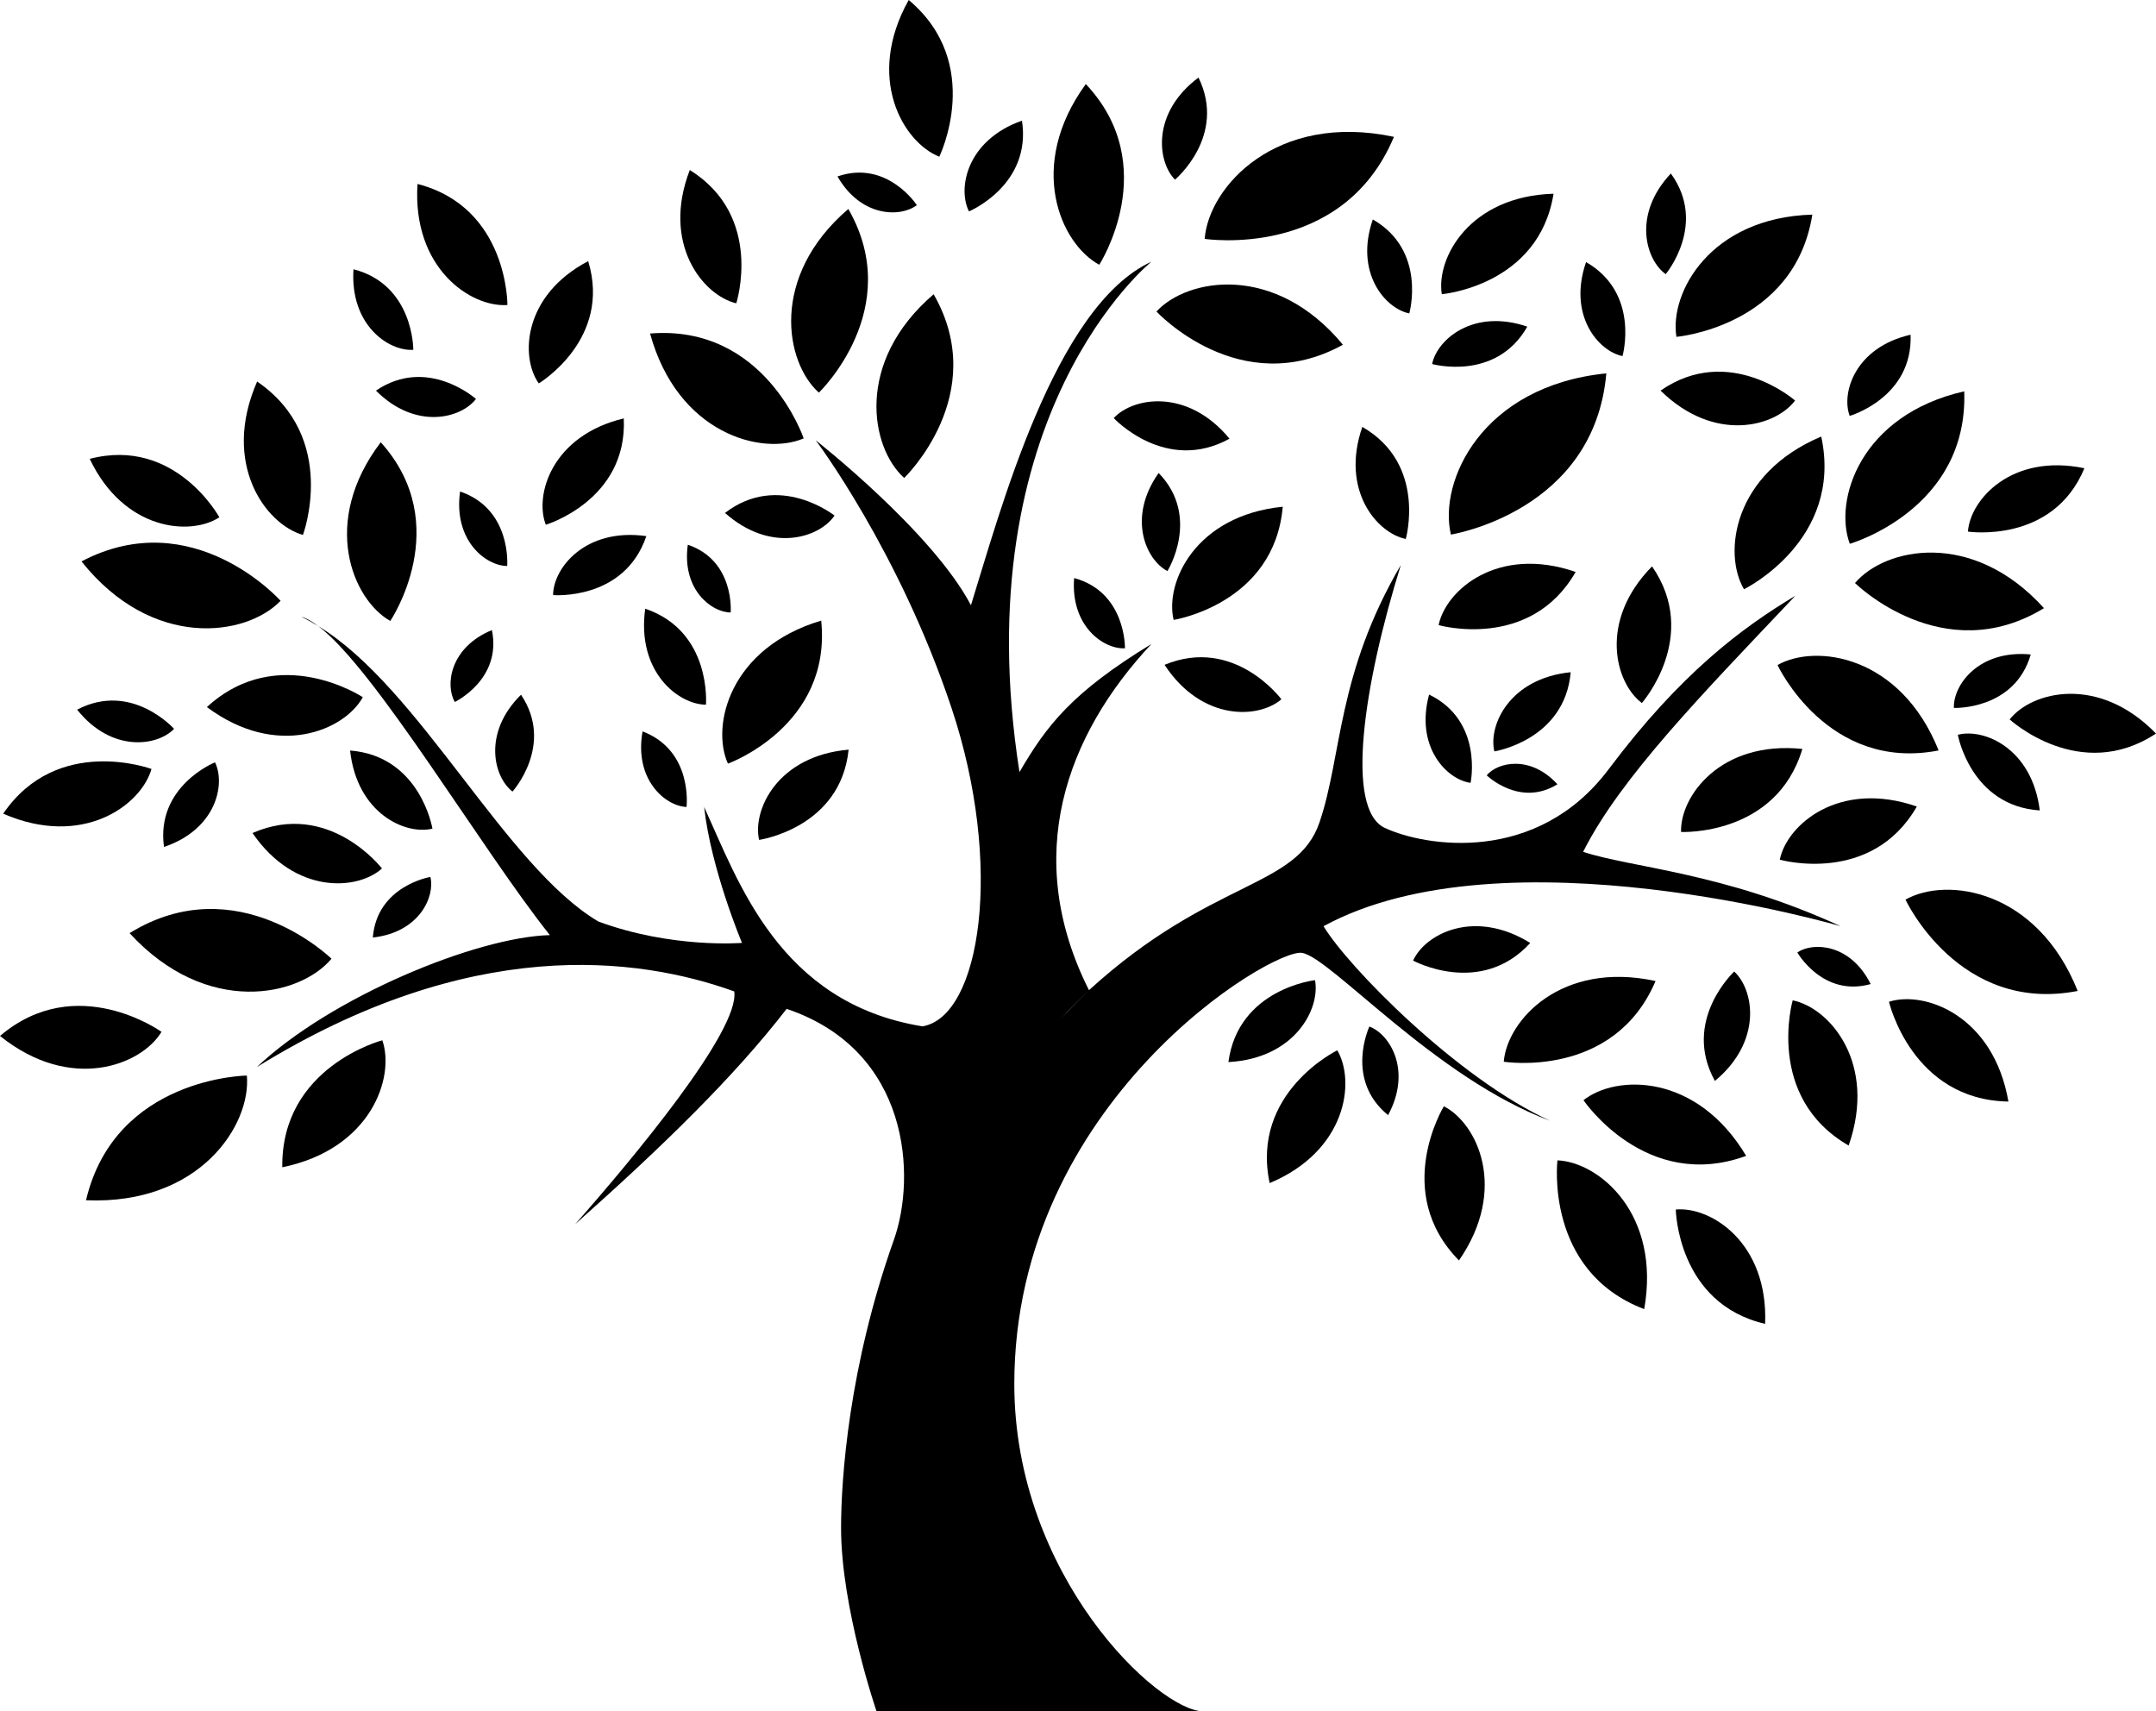 <?xml version="1.0" encoding="UTF-8" standalone="no"?>
<svg
   version="1.1"
   id="svg413"
   sodipodi:docname="tree.svg"
   width="83.47"
   height="66.256"
   inkscape:version="1.1.2 (0a00cf5339, 2022-02-04)"
   xmlns:inkscape="http://www.inkscape.org/namespaces/inkscape"
   xmlns:sodipodi="http://sodipodi.sourceforge.net/DTD/sodipodi-0.dtd"
   xmlns="http://www.w3.org/2000/svg"
   xmlns:svg="http://www.w3.org/2000/svg">
  <defs
     id="defs417" />
  <sodipodi:namedview
     id="namedview415"
     pagecolor="#ffffff"
     bordercolor="#666666"
     borderopacity="1.0"
     inkscape:pageshadow="2"
     inkscape:pageopacity="0.0"
     inkscape:pagecheckerboard="0"
     showgrid="false"
     inkscape:zoom="4"
     inkscape:cx="56.875"
     inkscape:cy="84"
     inkscape:window-width="2752"
     inkscape:window-height="1083"
     inkscape:window-x="0"
     inkscape:window-y="32"
     inkscape:window-maximized="1"
     inkscape:current-layer="svg413" />
  <g
     id="g411"
     transform="translate(-7.246,-17.746)">
    <path
       d="m 58.487,53.604 c 7.017,-3.818 20.02,0 20.02,0 -4.575,-2.099 -8.112,-2.262 -9.97,-2.88 1.452,-2.881 4.604,-6.095 8.216,-9.913 -2.064,1.239 -4.438,2.996 -7.224,6.711 -2.787,3.715 -7.121,3 -8.669,2.277 -1.548,-0.722 -0.825,-5.534 0.619,-10.178 -2.477,4.231 -2.27,7.378 -3.147,9.959 -0.877,2.58 -4.179,2.167 -8.926,6.501 -0.375,0.356 -0.723,0.722 -1.071,1.088 0.348,-0.378 0.704,-0.745 1.071,-1.088 -2.607,-5.184 -0.887,-9.872 2.418,-13.403 -3.08,1.879 -4.058,3.156 -5.109,4.959 -2.179,-13.899 5.109,-19.76 5.109,-19.76 -3.756,1.727 -5.861,9.694 -6.988,13.301 -1.502,-2.855 -6.009,-6.386 -6.009,-6.386 0,0 3.23,4.282 5.259,10.368 2.029,6.085 1.127,11.946 -1.127,12.321 -5.559,-0.902 -7.137,-5.635 -8.452,-8.49 0.263,2.404 1.465,5.259 1.465,5.259 0,0 -2.705,0.226 -5.56,-0.827 -3.607,-2.136 -6.926,-9.059 -10.846,-11.438 2.211,1.657 6.321,8.64 8.968,11.964 -2.855,0.075 -8.49,2.405 -11.345,5.109 8.265,-5.109 14.726,-4.281 18.483,-2.93 0.225,1.503 -3.907,6.461 -6.162,9.016 3.381,-3.006 6.162,-5.711 8.19,-8.34 4.794,1.615 5.019,6.506 4.152,8.945 -1.751,4.927 -2.044,9.26 -2.044,11.155 0,3.095 1.374,7.098 1.374,7.098 h 5.231 3.302 c 0,0 0.31,0 4.127,0 -1.754,0 -7.327,-5.241 -7.327,-12.671 0,-10.939 10.01,-16.901 11.145,-16.694 1.136,0.207 5.16,4.849 9.598,6.5 -3.612,-1.65 -7.842,-5.985 -8.771,-7.533 z"
       id="path237" />
    <path
       d="m 19.565,41.986 c -0.237,-0.179 -0.46,-0.314 -0.649,-0.358 0.218,0.102 0.434,0.227 0.649,0.358 z"
       id="path239" />
    <path
       d="m 10.576,64.214 c 4.411,0.188 6.4,-2.925 6.227,-4.828 0,10e-4 -5.102,0.055 -6.227,4.828 z"
       id="path241" />
    <path
       d="m 20.079,54.863 c 0,0 -3.646,-3.569 -7.816,-0.99 2.985,3.252 6.593,2.457 7.816,0.99 z"
       id="path243" />
    <path
       d="m 13.499,57.694 c 0,0 -3.29,-2.365 -6.253,0.16 2.732,2.195 5.469,1.139 6.253,-0.16 z"
       id="path245" />
    <path
       d="m 23.908,51.697 c 0,0 -2.067,0.339 -2.228,2.345 1.801,-0.196 2.416,-1.584 2.228,-2.345 z"
       id="path247" />
    <path
       d="m 20.8,46.802 c 0.267,2.447 2.152,3.281 3.188,3.025 0,0 -0.462,-2.808 -3.188,-3.025 z"
       id="path249" />
    <path
       d="m 17.022,49.997 c 1.646,2.402 4.075,2.219 5.012,1.373 0,0 -2.049,-2.669 -5.012,-1.373 z"
       id="path251" />
    <path
       d="m 15.256,45.121 c 2.719,2.024 5.325,0.904 6.037,-0.382 0,0 -3.265,-2.163 -6.037,0.382 z"
       id="path253" />
    <path
       d="m 13.595,50.536 c 2.032,-0.685 2.388,-2.442 1.975,-3.276 0,-10e-4 -2.299,0.92 -1.975,3.276 z"
       id="path255" />
    <path
       d="m 13.985,45.964 c 0,0 -1.647,-1.85 -3.753,-0.743 1.336,1.677 3.11,1.415 3.753,0.743 z"
       id="path257" />
    <path
       d="m 15.739,37.773 c 0,0 -1.708,-3.129 -5.02,-2.262 1.326,2.786 3.9,2.994 5.02,2.262 z"
       id="path259" />
    <path
       d="m 18.974,38.457 c 0,0 1.405,-3.76 -1.773,-5.94 -1.394,3.18 0.325,5.525 1.773,5.94 z"
       id="path261" />
    <path
       d="m 22.356,41.787 c 0,0 2.513,-3.717 -0.369,-6.919 -2.348,3.09 -1.095,6.089 0.369,6.919 z"
       id="path263" />
    <path
       d="m 24.854,44.923 c 0,0 1.83,-0.876 1.436,-2.783 -1.621,0.669 -1.817,2.124 -1.436,2.783 z"
       id="path265" />
    <path
       d="m 27.087,48.392 c 0,0 1.635,-1.808 0.33,-3.75 -1.5,1.483 -1.055,3.191 -0.33,3.75 z"
       id="path267" />
    <path
       d="m 32.123,46.062 c -0.333,1.867 0.879,2.893 1.702,2.926 0,0 0.264,-2.176 -1.702,-2.926 z"
       id="path269" />
    <path
       d="m 40.1,46.769 c -2.747,0.237 -3.728,2.327 -3.466,3.494 0,0 3.156,-0.452 3.466,-3.494 z"
       id="path271" />
    <path
       d="m 39.039,41.773 c -3.55,1.058 -4.272,4.073 -3.611,5.537 0,10e-4 4.029,-1.451 3.611,-5.537 z"
       id="path273" />
    <path
       d="m 32.226,41.312 c -0.342,2.439 1.281,3.711 2.351,3.716 0,0 0.236,-2.838 -2.351,-3.716 z"
       id="path275" />
    <path
       d="m 25.058,36.775 c -0.266,1.892 0.994,2.88 1.824,2.883 0,10e-4 0.184,-2.201 -1.824,-2.883 z"
       id="path277" />
    <path
       d="m 28.659,40.785 c 0,0 2.757,0.23 3.61,-2.283 -2.37,-0.334 -3.607,1.245 -3.61,2.283 z"
       id="path279" />
    <path
       d="m 28.377,38.062 c 0,0 3.168,-0.949 3.019,-4.118 -2.781,0.665 -3.468,2.96 -3.019,4.118 z"
       id="path281" />
    <path
       d="m 30.018,27.856 c -2.532,1.329 -2.634,3.723 -1.913,4.734 -0.001,0 2.837,-1.698 1.913,-4.734 z"
       id="path283" />
    <path
       d="m 26.891,29.555 c 0,0 0.032,-3.781 -3.481,-4.687 -0.212,3.262 2.064,4.787 3.481,4.687 z"
       id="path285" />
    <path
       d="m 23.247,31.289 c 0,0 0.021,-2.517 -2.316,-3.119 -0.141,2.171 1.373,3.185 2.316,3.119 z"
       id="path287" />
    <path
       d="m 25.673,33.192 c 0,0 -1.875,-1.678 -3.872,-0.323 1.537,1.541 3.299,1.074 3.872,0.323 z"
       id="path289" />
    <path
       d="m 33.875,38.835 c -0.241,1.721 0.904,2.619 1.659,2.623 10e-4,0 0.168,-2.004 -1.659,-2.623 z"
       id="path291" />
    <path
       d="m 35.315,37.604 c 1.774,1.58 3.664,0.957 4.24,0.102 0,0 -2.151,-1.709 -4.24,-0.102 z"
       id="path293" />
    <path
       d="m 38.361,34.719 c 0,0 -1.487,-4.423 -5.948,-4.061 1.069,3.889 4.337,4.746 5.948,4.061 z"
       id="path295" />
    <path
       d="m 42.252,36.25 c 0,0 3.368,-3.23 1.14,-7.112 -3.063,2.624 -2.446,5.946 -1.14,7.112 z"
       id="path297" />
    <path
       d="m 38.949,32.947 c 0,0 3.368,-3.229 1.14,-7.111 -3.062,2.624 -2.445,5.946 -1.14,7.111 z"
       id="path299" />
    <path
       d="m 43.611,23.813 c 0,0 1.759,-3.598 -1.184,-6.067 -1.691,3.019 -0.212,5.513 1.184,6.067 z"
       id="path301" />
    <path
       d="m 49.804,27.996 c 0,0 2.466,-3.819 -0.52,-6.996 -2.311,3.175 -0.979,6.185 0.52,6.996 z"
       id="path303" />
    <path
       d="m 61.213,23.044 c -4.559,-0.967 -7.174,1.934 -7.328,3.95 0,0 5.331,0.822 7.328,-3.95 z"
       id="path305" />
    <path
       d="m 53.646,20.748 c -1.821,1.359 -1.6,3.25 -0.911,3.954 10e-4,0 2.017,-1.687 0.911,-3.954 z"
       id="path307" />
    <path
       d="m 59.238,31.093 c -2.618,-3.166 -6.01,-2.595 -7.22,-1.287 0,0 3.229,3.486 7.22,1.287 z"
       id="path309" />
    <path
       d="m 54.847,34.73 c -1.625,-1.965 -3.731,-1.611 -4.483,-0.798 0,0 2.006,2.164 4.483,0.798 z"
       id="path311" />
    <path
       d="m 52.683,41.746 c 0,0 3.896,-0.613 4.225,-4.382 -3.393,0.341 -4.569,2.943 -4.225,4.382 z"
       id="path313" />
    <path
       d="m 63.418,38.442 c 0,0 5.548,-0.874 6.017,-6.241 -4.831,0.487 -6.506,4.193 -6.017,6.241 z"
       id="path315" />
    <path
       d="m 74.765,40.559 c 0,0 3.856,-1.887 2.991,-5.912 -3.42,1.442 -3.81,4.526 -2.991,5.912 z"
       id="path317" />
    <path
       d="m 70.811,44.964 c 0,0 2.271,-2.581 0.394,-5.291 -2.086,2.118 -1.426,4.518 -0.394,5.291 z"
       id="path319" />
    <path
       d="m 81.215,30.705 c -2.146,0.488 -2.693,2.248 -2.358,3.143 -0.001,-10e-4 2.447,-0.703 2.358,-3.143 z"
       id="path321" />
    <path
       d="m 83.291,32.896 c -4.031,0.917 -5.059,4.223 -4.43,5.903 -0.001,10e-4 4.596,-1.319 4.43,-5.903 z"
       id="path323" />
    <path
       d="m 79.063,40.319 c 0,0 3.4,3.362 7.316,0.972 -2.773,-3.066 -6.158,-2.344 -7.316,-0.972 z"
       id="path325" />
    <path
       d="m 76.063,43.493 c 0,0 1.93,4.146 6.237,3.307 -1.466,-3.672 -4.741,-4.152 -6.237,-3.307 z"
       id="path327" />
    <path
       d="m 81.017,52.575 c 0,0 2.063,4.433 6.667,3.536 -1.567,-3.925 -5.068,-4.44 -6.667,-3.536 z"
       id="path329" />
    <path
       d="m 80.378,56.529 c 0,0 0.879,3.803 4.624,3.864 -0.576,-3.325 -3.227,-4.305 -4.624,-3.864 z"
       id="path331" />
    <path
       d="m 76.651,56.474 c 0,0 -1.078,3.75 2.166,5.622 1.111,-3.186 -0.729,-5.329 -2.166,-5.622 z"
       id="path333" />
    <path
       d="m 76.83,54.62 c 0,0 0.988,1.743 2.839,1.224 -0.77,-1.551 -2.216,-1.645 -2.839,-1.224 z"
       id="path335" />
    <path
       d="m 74.386,55.359 c 0,0 -2.042,1.896 -0.747,4.236 1.853,-1.539 1.516,-3.527 0.747,-4.236 z"
       id="path337" />
    <path
       d="m 74.849,62.496 c -1.909,-3.201 -5.028,-3.161 -6.298,-2.156 0,0 2.412,3.576 6.298,2.156 z"
       id="path339" />
    <path
       d="m 71.341,55.727 c -3.641,-0.793 -5.744,1.51 -5.877,3.124 0,0 4.258,0.684 5.877,-3.124 z"
       id="path341" />
    <path
       d="m 61.955,54.936 c 0,0 2.609,1.421 4.535,-0.683 -2.185,-1.35 -4.079,-0.336 -4.535,0.683 z"
       id="path343" />
    <path
       d="m 72.124,64.573 c 0,0 0.058,3.639 3.459,4.426 0.125,-3.144 -2.099,-4.552 -3.459,-4.426 z"
       id="path345" />
    <path
       d="m 67.543,62.669 c 0,0 -0.515,4.288 3.359,5.759 0.651,-3.676 -1.738,-5.69 -3.359,-5.759 z"
       id="path347" />
    <path
       d="m 63.146,60.576 c 0,0 -2.03,3.312 0.584,5.968 1.911,-2.76 0.715,-5.303 -0.584,-5.968 z"
       id="path349" />
    <path
       d="m 56.401,63.55 c 2.979,-1.248 3.328,-3.93 2.619,-5.141 0,0 -3.363,1.632 -2.619,5.141 z"
       id="path351" />
    <path
       d="m 58.157,55.693 c 0,0 -2.973,0.329 -3.353,3.172 2.581,-0.141 3.563,-2.07 3.353,-3.172 z"
       id="path353" />
    <path
       d="m 60.262,57.488 c 0,0 -0.967,2.056 0.724,3.431 0.933,-1.728 0.074,-3.13 -0.724,-3.431 z"
       id="path355" />
    <path
       d="m 87.944,35.874 c -2.815,-0.584 -4.421,1.209 -4.509,2.453 0,0 3.288,0.495 4.509,-2.453 z"
       id="path357" />
    <path
       d="m 62.942,41.948 c 0,0 3.547,1.009 5.306,-2.059 -3.012,-1.042 -5.031,0.703 -5.306,2.059 z"
       id="path359" />
    <path
       d="m 65.1,46.837 c 0,0 2.726,-0.43 2.956,-3.066 -2.374,0.239 -3.196,2.059 -2.956,3.066 z"
       id="path361" />
    <path
       d="m 64.18,48.054 c 0,0 0.506,-2.394 -1.606,-3.418 -0.552,2.04 0.697,3.298 1.606,3.418 z"
       id="path363" />
    <path
       d="m 64.804,47.763 c 0,0 1.28,1.249 2.738,0.346 -1.044,-1.138 -2.308,-0.861 -2.738,-0.346 z"
       id="path365" />
    <path
       d="m 81.457,48.97 c -3.012,-1.042 -5.031,0.703 -5.306,2.059 0,0 3.547,1.009 5.306,-2.059 z"
       id="path367" />
    <path
       d="m 72.329,49.956 c 0,0 3.684,0.173 4.696,-3.215 -3.17,-0.328 -4.738,1.832 -4.696,3.215 z"
       id="path369" />
    <path
       d="m 85.051,45.599 c 0,0 2.714,2.496 5.665,0.547 -2.222,-2.286 -4.81,-1.635 -5.665,-0.547 z"
       id="path371" />
    <path
       d="m 85.867,43.084 c -2.021,-0.194 -3.009,1.189 -2.976,2.07 0,0 2.348,0.093 2.976,-2.07 z"
       id="path373" />
    <path
       d="m 86.216,49.122 c -0.295,-2.4 -2.158,-3.194 -3.172,-2.929 -10e-4,0 0.495,2.755 3.172,2.929 z"
       id="path375" />
    <path
       d="m 59.988,34.274 c -0.852,2.462 0.575,4.114 1.683,4.338 0,10e-4 0.825,-2.899 -1.683,-4.338 z"
       id="path377" />
    <path
       d="m 60.395,26.242 c -0.714,2.065 0.482,3.45 1.412,3.638 -0.001,0 0.691,-2.431 -1.412,-3.638 z"
       id="path379" />
    <path
       d="m 70.062,31.532 c 0,0 0.691,-2.432 -1.411,-3.639 -0.715,2.066 0.481,3.45 1.411,3.639 z"
       id="path381" />
    <path
       d="m 76.743,33.253 c 0,0 -2.542,-2.233 -5.208,-0.385 2.086,2.05 4.446,1.4 5.208,0.385 z"
       id="path383" />
    <path
       d="m 71.734,28.36 c 0,0 1.625,-1.937 0.199,-3.897 -1.497,1.593 -0.971,3.346 -0.199,3.897 z"
       id="path385" />
    <path
       d="m 66.375,30.392 c -2.098,-0.716 -3.496,0.505 -3.684,1.448 10e-4,0 2.471,0.69 3.684,-1.448 z"
       id="path387" />
    <path
       d="m 67.392,25.246 c -3.258,0.096 -4.553,2.496 -4.326,3.89 0,0 3.755,-0.321 4.326,-3.89 z"
       id="path389" />
    <path
       d="m 72.149,30.787 c 0,0 4.568,-0.39 5.262,-4.732 -3.963,0.115 -5.54,3.035 -5.262,4.732 z"
       id="path391" />
    <path
       d="m 48.831,40.125 c -0.144,1.874 1.154,2.766 1.968,2.719 0,0 0.045,-2.175 -1.968,-2.719 z"
       id="path393" />
    <path
       d="m 52.443,39.855 c 0,0 1.307,-2.096 -0.34,-3.798 -1.231,1.746 -0.482,3.37 0.34,3.798 z"
       id="path395" />
    <path
       d="m 56.855,44.819 c 0,0 -1.815,-2.458 -4.523,-1.334 1.449,2.207 3.658,2.085 4.523,1.334 z"
       id="path397" />
    <path
       d="m 46.812,22.417 c -2.148,0.757 -2.5,2.633 -2.052,3.513 0,0 2.433,-1.013 2.052,-3.513 z"
       id="path399" />
    <path
       d="m 42.742,25.688 c 0,0 -1.152,-1.774 -3.072,-1.111 0.91,1.587 2.442,1.593 3.072,1.111 z"
       id="path401" />
    <path
       d="m 35.751,29.489 c 0,0 1.085,-3.37 -1.8,-5.16 -1.101,2.856 0.508,4.851 1.8,5.16 z"
       id="path403" />
    <path
       d="m 18.109,41.006 c 0,0 -3.384,-3.799 -7.708,-1.525 2.744,3.444 6.387,2.905 7.708,1.525 z"
       id="path405" />
    <path
       d="m 13.111,47.517 c 0,0 -3.641,-1.35 -5.741,1.731 3.081,1.34 5.343,-0.328 5.741,-1.731 z"
       id="path407" />
    <path
       d="m 18.175,62.937 c 3.435,-0.701 4.371,-3.483 3.873,-4.916 -10e-4,0 -3.923,1.021 -3.873,4.916 z"
       id="path409" />
  </g>
</svg>
